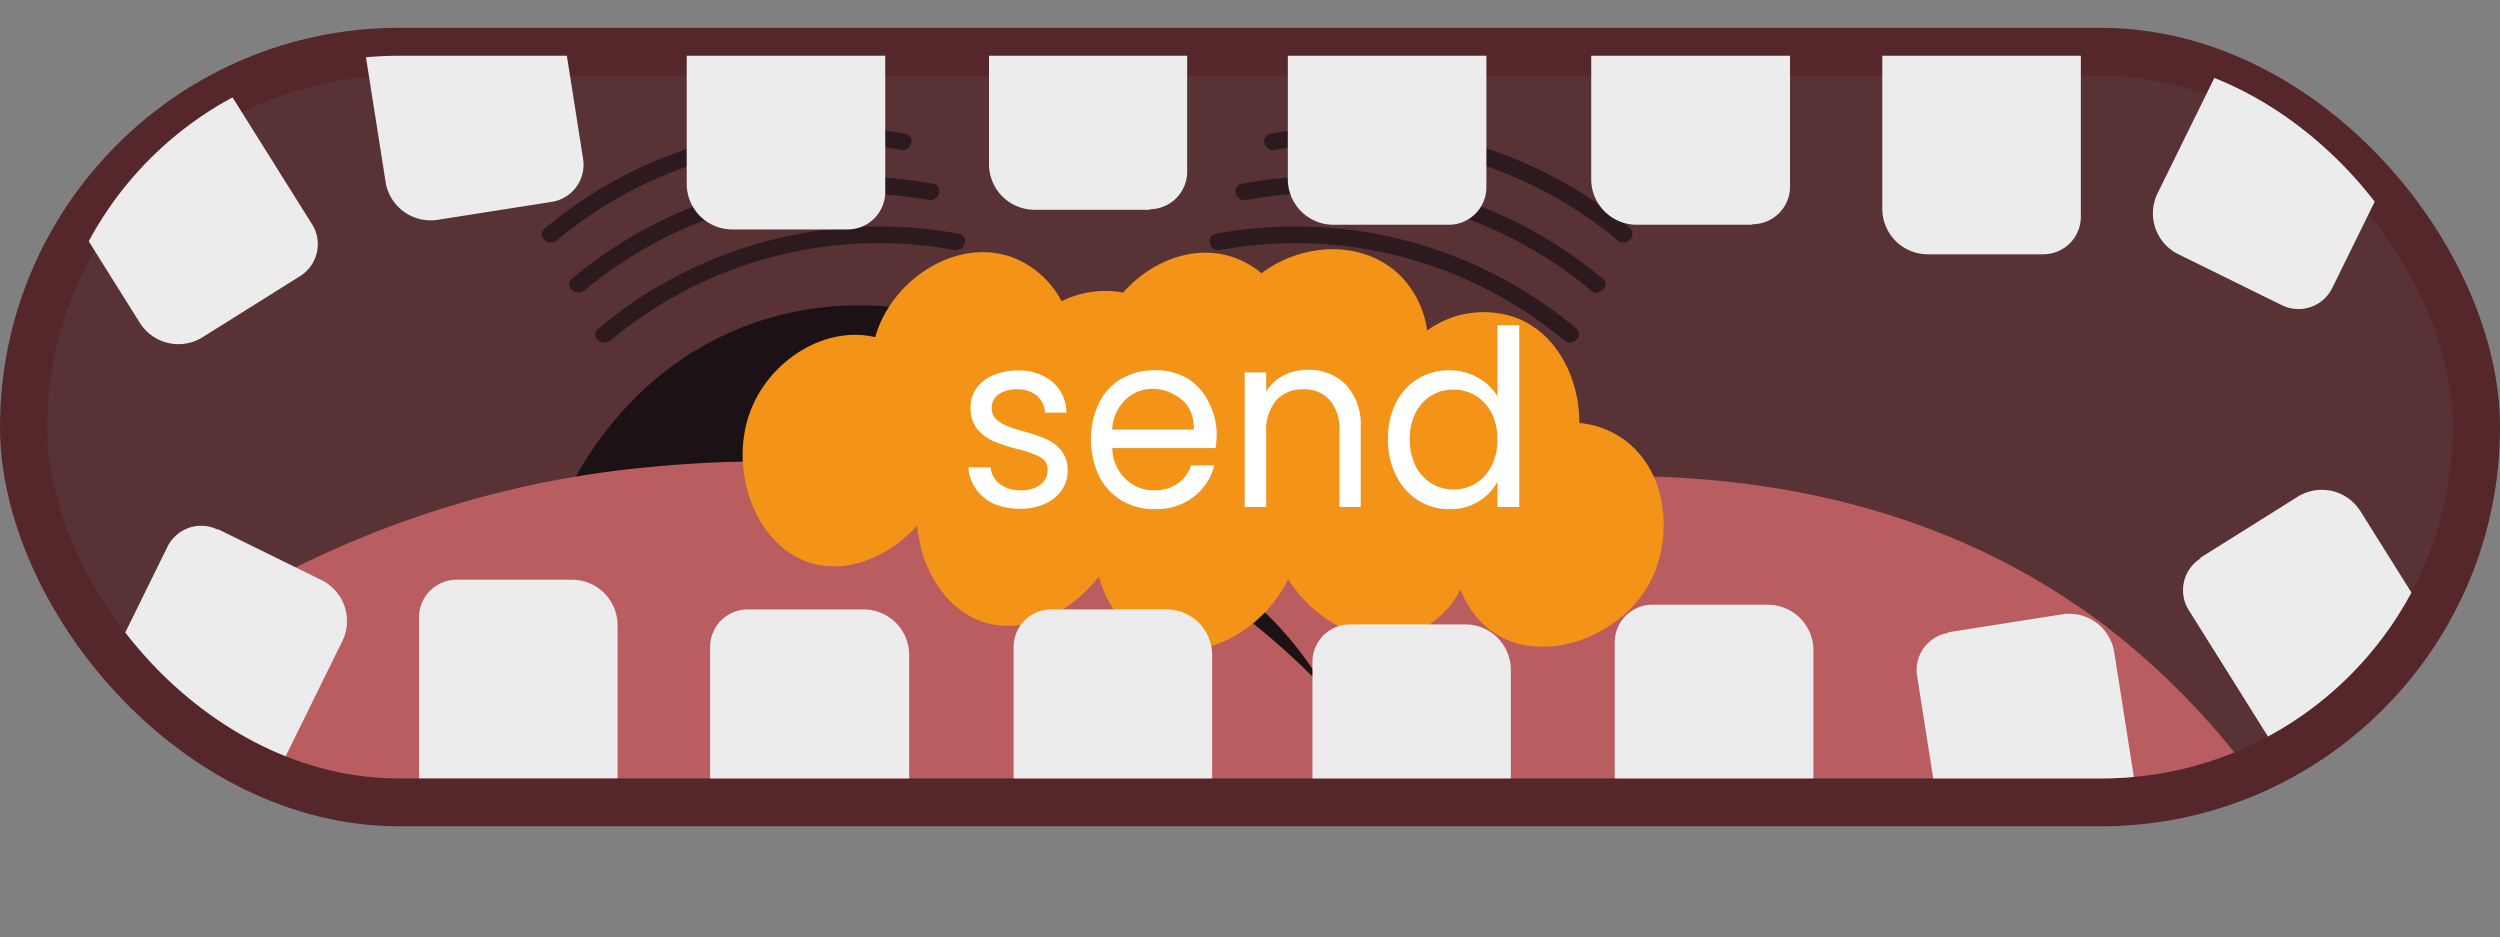 <svg xmlns="http://www.w3.org/2000/svg" xmlns:xlink="http://www.w3.org/1999/xlink" viewBox="0 0 186.98 70.1"><rect x="0" y="0" width="186.98" height="70.1" fill="#808080" stroke="none"/><defs><style>.cls-1{fill:none;}.cls-2{fill:#55272a;}.cls-3{clip-path:url(#clip-path);}.cls-4{fill:#583235;}.cls-5{fill:#1c1215;}.cls-6{fill:#b95d61;}.cls-7{opacity:0.74;}.cls-8{fill:#f39419;}.cls-9{fill:#fff;}.cls-10{fill:#ececec;}.cls-11{clip-path:url(#clip-path-3);}</style><clipPath id="clip-path" transform="translate(0 2.08)"><rect class="cls-1" x="3.53" y="3.58" width="179.92" height="52.56" rx="26.28"/></clipPath><clipPath id="clip-path-3" transform="translate(0 2.08)"><rect class="cls-1" x="3.53" y="2.1" width="179.92" height="52.56" rx="26.28" transform="translate(186.98 56.75) rotate(-180)"/></clipPath></defs><g id="Capa_2" data-name="Capa 2"><g id="Capa_1-2" data-name="Capa 1"><rect class="cls-2" y="2.08" width="186.98" height="59.72" rx="29.86"/><g class="cls-3"><rect class="cls-4" x="3.53" y="5.66" width="179.92" height="52.56" rx="26.28"/><path class="cls-5" d="M41.9,35.93c.81-1.88,4.4-9.69,13.17-13.35,8.36-3.49,18.24-1.88,25.77,4.08a23.86,23.86,0,0,1,15.57-5.75c8.66.12,14.22,5.15,16.31,7.05,1.75,1.58,10.22,9.25,8.16,16.87-.24.88-1.2,3.93-5.56,6.86-11,7.39-27,2.88-39.86-.93A144.49,144.49,0,0,1,41.9,35.93Z" transform="translate(0 2.08)"/><path class="cls-6" d="M6.49,50.76a74.8,74.8,0,0,1,41-17.8c7-.69,27.52-2.72,45.42,10.94a57.23,57.23,0,0,1,17,21.51A195.25,195.25,0,0,1,38.75,61.7,191.92,191.92,0,0,1,6.49,50.76Z" transform="translate(0 2.08)"/><path class="cls-6" d="M92.79,42.14a24.38,24.38,0,0,0-4.68-2.84,81.87,81.87,0,0,1,24.06-5.41c8.59-.6,28.4-2.05,45.42,10.94a57.14,57.14,0,0,1,17,21.5c-55.17,4.13-70.31,0-71.77-5.47-.33-1.27-.31-4-2-7.78A25.66,25.66,0,0,0,92.79,42.14Z" transform="translate(0 2.08)"/></g><g class="cls-7"><path class="cls-5" d="M45.65,23.39A31.35,31.35,0,0,1,71.4,16.62c.78.14,1.12-1.06.33-1.21a32.71,32.71,0,0,0-27,7.1c-.61.51.28,1.4.89.88Z" transform="translate(0 2.08)"/></g><g class="cls-7"><path class="cls-5" d="M43.71,19.65a31.32,31.32,0,0,1,25.75-6.77c.79.14,1.12-1.06.33-1.21a32.71,32.71,0,0,0-27,7.09c-.62.52.27,1.4.88.89Z" transform="translate(0 2.08)"/></g><g class="cls-7"><path class="cls-5" d="M41.65,15.9A31.35,31.35,0,0,1,67.4,9.13c.78.15,1.12-1.06.33-1.2a32.7,32.7,0,0,0-27,7.09c-.61.52.27,1.4.89.88Z" transform="translate(0 2.08)"/></g><g class="cls-7"><path class="cls-5" d="M117.92,22.51a32.68,32.68,0,0,0-27-7.1c-.79.15-.46,1.35.33,1.21A31.36,31.36,0,0,1,117,23.39c.61.51,1.5-.36.88-.88Z" transform="translate(0 2.08)"/></g><g class="cls-7"><path class="cls-5" d="M119.86,18.76a32.71,32.71,0,0,0-27-7.09c-.79.15-.46,1.35.33,1.21A31.32,31.32,0,0,1,119,19.65c.61.51,1.5-.37.88-.89Z" transform="translate(0 2.08)"/></g><g class="cls-7"><path class="cls-5" d="M121.93,15A32.7,32.7,0,0,0,95,7.93c-.79.14-.45,1.35.33,1.2A31.35,31.35,0,0,1,121,15.9c.61.52,1.5-.36.89-.88Z" transform="translate(0 2.08)"/></g><path class="cls-8" d="M123.57,41.15c-2.16,4.52-8.54,6.77-12.26,3.78A6.88,6.88,0,0,1,109.24,42a7,7,0,0,1-3.46,3.24c-3.36,1.35-7.36-.7-9.43-4-1.86,3.78-6.29,6.34-9.95,4.87a7.62,7.62,0,0,1-4.21-5.09c-2.17,2.86-5.84,4.54-9,3.29-2.63-1.06-4.33-4-4.59-7.09-2.2,2.46-5.55,3.79-8.43,2.64-3.9-1.56-5.76-7.24-3.9-11.55,1.52-3.54,5.52-6.05,9.19-5.17a8.44,8.44,0,0,1,.35-1c1.68-3.9,6.35-6.55,10.28-4.82a7,7,0,0,1,3.31,3.13A7.32,7.32,0,0,1,84,19.8c2.19-2.48,5.69-3.79,8.75-2.44a6.47,6.47,0,0,1,1.6,1c3.11-2.37,7.9-2.57,10.63.44a7.25,7.25,0,0,1,1.76,3.84,7.19,7.19,0,0,1,6.92-.85c3,1.32,4.49,4.71,4.46,7.77a6.67,6.67,0,0,1,3.75,1.56C124.78,33.6,125,38.1,123.57,41.15Z" transform="translate(0 2.08)"/><path class="cls-9" d="M74.35,35.61A3.42,3.42,0,0,1,73,34.5a3,3,0,0,1-.57-1.62h1.66a1.75,1.75,0,0,0,.68,1.23,2.52,2.52,0,0,0,1.6.48,2.22,2.22,0,0,0,1.45-.43,1.3,1.3,0,0,0,.53-1.06,1,1,0,0,0-.57-1A7.44,7.44,0,0,0,76,31.48a11.94,11.94,0,0,1-1.76-.59,3.41,3.41,0,0,1-1.17-.9,2.45,2.45,0,0,1-.48-1.57A2.48,2.48,0,0,1,73,27a3,3,0,0,1,1.25-1,4.38,4.38,0,0,1,1.86-.37,3.86,3.86,0,0,1,2.59.84,3.05,3.05,0,0,1,1.06,2.31h-1.6a1.77,1.77,0,0,0-.61-1.26,2.21,2.21,0,0,0-1.5-.48,2.27,2.27,0,0,0-1.37.38,1.22,1.22,0,0,0-.51,1,1.13,1.13,0,0,0,.3.81,2.27,2.27,0,0,0,.78.52,13.11,13.11,0,0,0,1.3.43,13.21,13.21,0,0,1,1.7.58,3.07,3.07,0,0,1,1.12.85,2.35,2.35,0,0,1,.48,1.49,2.58,2.58,0,0,1-.44,1.49,3,3,0,0,1-1.24,1,4.22,4.22,0,0,1-1.85.38A4.92,4.92,0,0,1,74.35,35.61Z" transform="translate(0 2.08)"/><path class="cls-9" d="M90.92,31.43H83.19a3.25,3.25,0,0,0,1,2.32,3,3,0,0,0,2.16.84,2.89,2.89,0,0,0,1.74-.51,2.69,2.69,0,0,0,1-1.35h1.73a4.34,4.34,0,0,1-1.55,2.36,4.57,4.57,0,0,1-2.9.91,4.76,4.76,0,0,1-2.47-.64,4.49,4.49,0,0,1-1.7-1.83,6.46,6.46,0,0,1,0-5.48,4.29,4.29,0,0,1,1.69-1.81,4.89,4.89,0,0,1,2.5-.63,4.69,4.69,0,0,1,2.44.62A4.28,4.28,0,0,1,90.4,28,5.26,5.26,0,0,1,91,30.42,9,9,0,0,1,90.92,31.43Zm-2-3a2.71,2.71,0,0,0-1.11-1A3.3,3.3,0,0,0,86.26,27a2.92,2.92,0,0,0-2.08.81,3.33,3.33,0,0,0-1,2.24h6.11A3.2,3.2,0,0,0,88.91,28.42Z" transform="translate(0 2.08)"/><path class="cls-9" d="M100.67,26.7a4.37,4.37,0,0,1,1.1,3.2v5.94h-1.59v-5.7a3.27,3.27,0,0,0-.73-2.3,2.51,2.51,0,0,0-2-.8,2.6,2.6,0,0,0-2,.82,3.5,3.5,0,0,0-.75,2.41v5.57H93.09V25.77H94.7V27.2A3.25,3.25,0,0,1,96,26a3.92,3.92,0,0,1,1.81-.42A3.83,3.83,0,0,1,100.67,26.7Z" transform="translate(0 2.08)"/><path class="cls-9" d="M104.4,28.06a4.38,4.38,0,0,1,4-2.45,4.27,4.27,0,0,1,2.1.54A3.75,3.75,0,0,1,112,27.57V22.24h1.63v13.6H112v-1.9a3.84,3.84,0,0,1-1.41,1.48,4,4,0,0,1-2.19.58,4.31,4.31,0,0,1-2.34-.66,4.53,4.53,0,0,1-1.65-1.86,5.94,5.94,0,0,1-.6-2.71A5.82,5.82,0,0,1,104.4,28.06Zm7.15.74a3.14,3.14,0,0,0-2.84-1.74,3.08,3.08,0,0,0-1.64.44,3.14,3.14,0,0,0-1.19,1.28,4.32,4.32,0,0,0-.44,2,4.38,4.38,0,0,0,.44,2,3.2,3.2,0,0,0,1.19,1.3,3.09,3.09,0,0,0,1.64.45,3.12,3.12,0,0,0,2.84-1.75,4.24,4.24,0,0,0,.44-2A4.16,4.16,0,0,0,111.55,28.8Z" transform="translate(0 2.08)"/><g class="cls-3"><path class="cls-10" d="M12.55,38.77h8.63a3.41,3.41,0,0,1,3.41,3.41V53.62a0,0,0,0,1,0,0H9.74a0,0,0,0,1,0,0v-12a2.81,2.81,0,0,1,2.81-2.81Z" transform="translate(22.16 -0.75) rotate(26.2)"/><path class="cls-10" d="M34.15,43.36h8.63a3.41,3.41,0,0,1,3.41,3.41V58.21a0,0,0,0,1,0,0H31.34a0,0,0,0,1,0,0v-12A2.81,2.81,0,0,1,34.15,43.36Z"/><path class="cls-10" d="M55.92,45.58h8.63A3.41,3.41,0,0,1,68,49V60.43a0,0,0,0,1,0,0H53.11a0,0,0,0,1,0,0v-12A2.81,2.81,0,0,1,55.92,45.58Z"/><path class="cls-10" d="M78.62,45.58h8.63A3.41,3.41,0,0,1,90.66,49V60.43a0,0,0,0,1,0,0H75.81a0,0,0,0,1,0,0v-12A2.81,2.81,0,0,1,78.62,45.58Z"/><path class="cls-10" d="M101,46.7h8.63A3.41,3.41,0,0,1,113,50.1V61.55a0,0,0,0,1,0,0H98.16a0,0,0,0,1,0,0v-12A2.81,2.81,0,0,1,101,46.7Z"/><path class="cls-10" d="M123.59,45.23h8.63a3.41,3.41,0,0,1,3.41,3.41V60.08a0,0,0,0,1,0,0H120.77a0,0,0,0,1,0,0V48A2.81,2.81,0,0,1,123.59,45.23Z"/><path class="cls-10" d="M146.8,44.39h8.63a3.41,3.41,0,0,1,3.41,3.41V59.25a0,0,0,0,1,0,0H144a0,0,0,0,1,0,0v-12a2.81,2.81,0,0,1,2.81-2.81Z" transform="translate(-6.21 26.25) rotate(-8.94)"/><path class="cls-10" d="M167.77,36.07h8.63a3.41,3.41,0,0,1,3.41,3.41V50.93a0,0,0,0,1,0,0H165a0,0,0,0,1,0,0v-12a2.81,2.81,0,0,1,2.81-2.81Z" transform="translate(3.22 100.28) rotate(-32.08)"/></g><g class="cls-11"><path class="cls-10" d="M165.2,4.61h8.63A3.41,3.41,0,0,1,177.24,8V19.46a0,0,0,0,1,0,0H162.39a0,0,0,0,1,0,0v-12A2.81,2.81,0,0,1,165.2,4.61Z" transform="translate(316.86 99.9) rotate(-153.8)"/><path class="cls-10" d="M143.6,2.1h8.63a3.41,3.41,0,0,1,3.41,3.41V16.95a0,0,0,0,1,0,0H140.79a0,0,0,0,1,0,0v-12A2.81,2.81,0,0,1,143.6,2.1Z" transform="translate(296.42 21.12) rotate(180)"/><path class="cls-10" d="M121.83-.12h8.63a3.41,3.41,0,0,1,3.41,3.41V14.73a0,0,0,0,1,0,0H119a0,0,0,0,1,0,0v-12a2.81,2.81,0,0,1,2.81-2.81Z" transform="translate(252.88 16.69) rotate(180)"/><path class="cls-10" d="M99.13-.12h8.63a3.41,3.41,0,0,1,3.41,3.41V14.73a0,0,0,0,1,0,0H96.32a0,0,0,0,1,0,0v-12A2.81,2.81,0,0,1,99.13-.12Z" transform="translate(207.49 16.69) rotate(180)"/><path class="cls-10" d="M76.78-1.24h8.63a3.41,3.41,0,0,1,3.41,3.41V13.61a0,0,0,0,1,0,0H74a0,0,0,0,1,0,0v-12a2.81,2.81,0,0,1,2.81-2.81Z" transform="translate(162.79 14.45) rotate(180)"/><path class="cls-10" d="M54.17.23H62.8A3.41,3.41,0,0,1,66.2,3.64V15.08a0,0,0,0,1,0,0H51.35a0,0,0,0,1,0,0V3A2.81,2.81,0,0,1,54.17.23Z" transform="translate(117.56 17.39) rotate(180)"/><path class="cls-10" d="M31-1h8.63A3.41,3.41,0,0,1,43,2.39V13.84a0,0,0,0,1,0,0H28.14a0,0,0,0,1,0,0V1.8A2.81,2.81,0,0,1,31-1Z" transform="translate(71.69 9.3) rotate(171.06)"/><path class="cls-10" d="M10,7.31h8.63A3.41,3.41,0,0,1,22,10.71V22.16a0,0,0,0,1,0,0H7.17a0,0,0,0,1,0,0v-12A2.81,2.81,0,0,1,10,7.31Z" transform="translate(34.79 21.54) rotate(147.92)"/></g></g></g></svg>